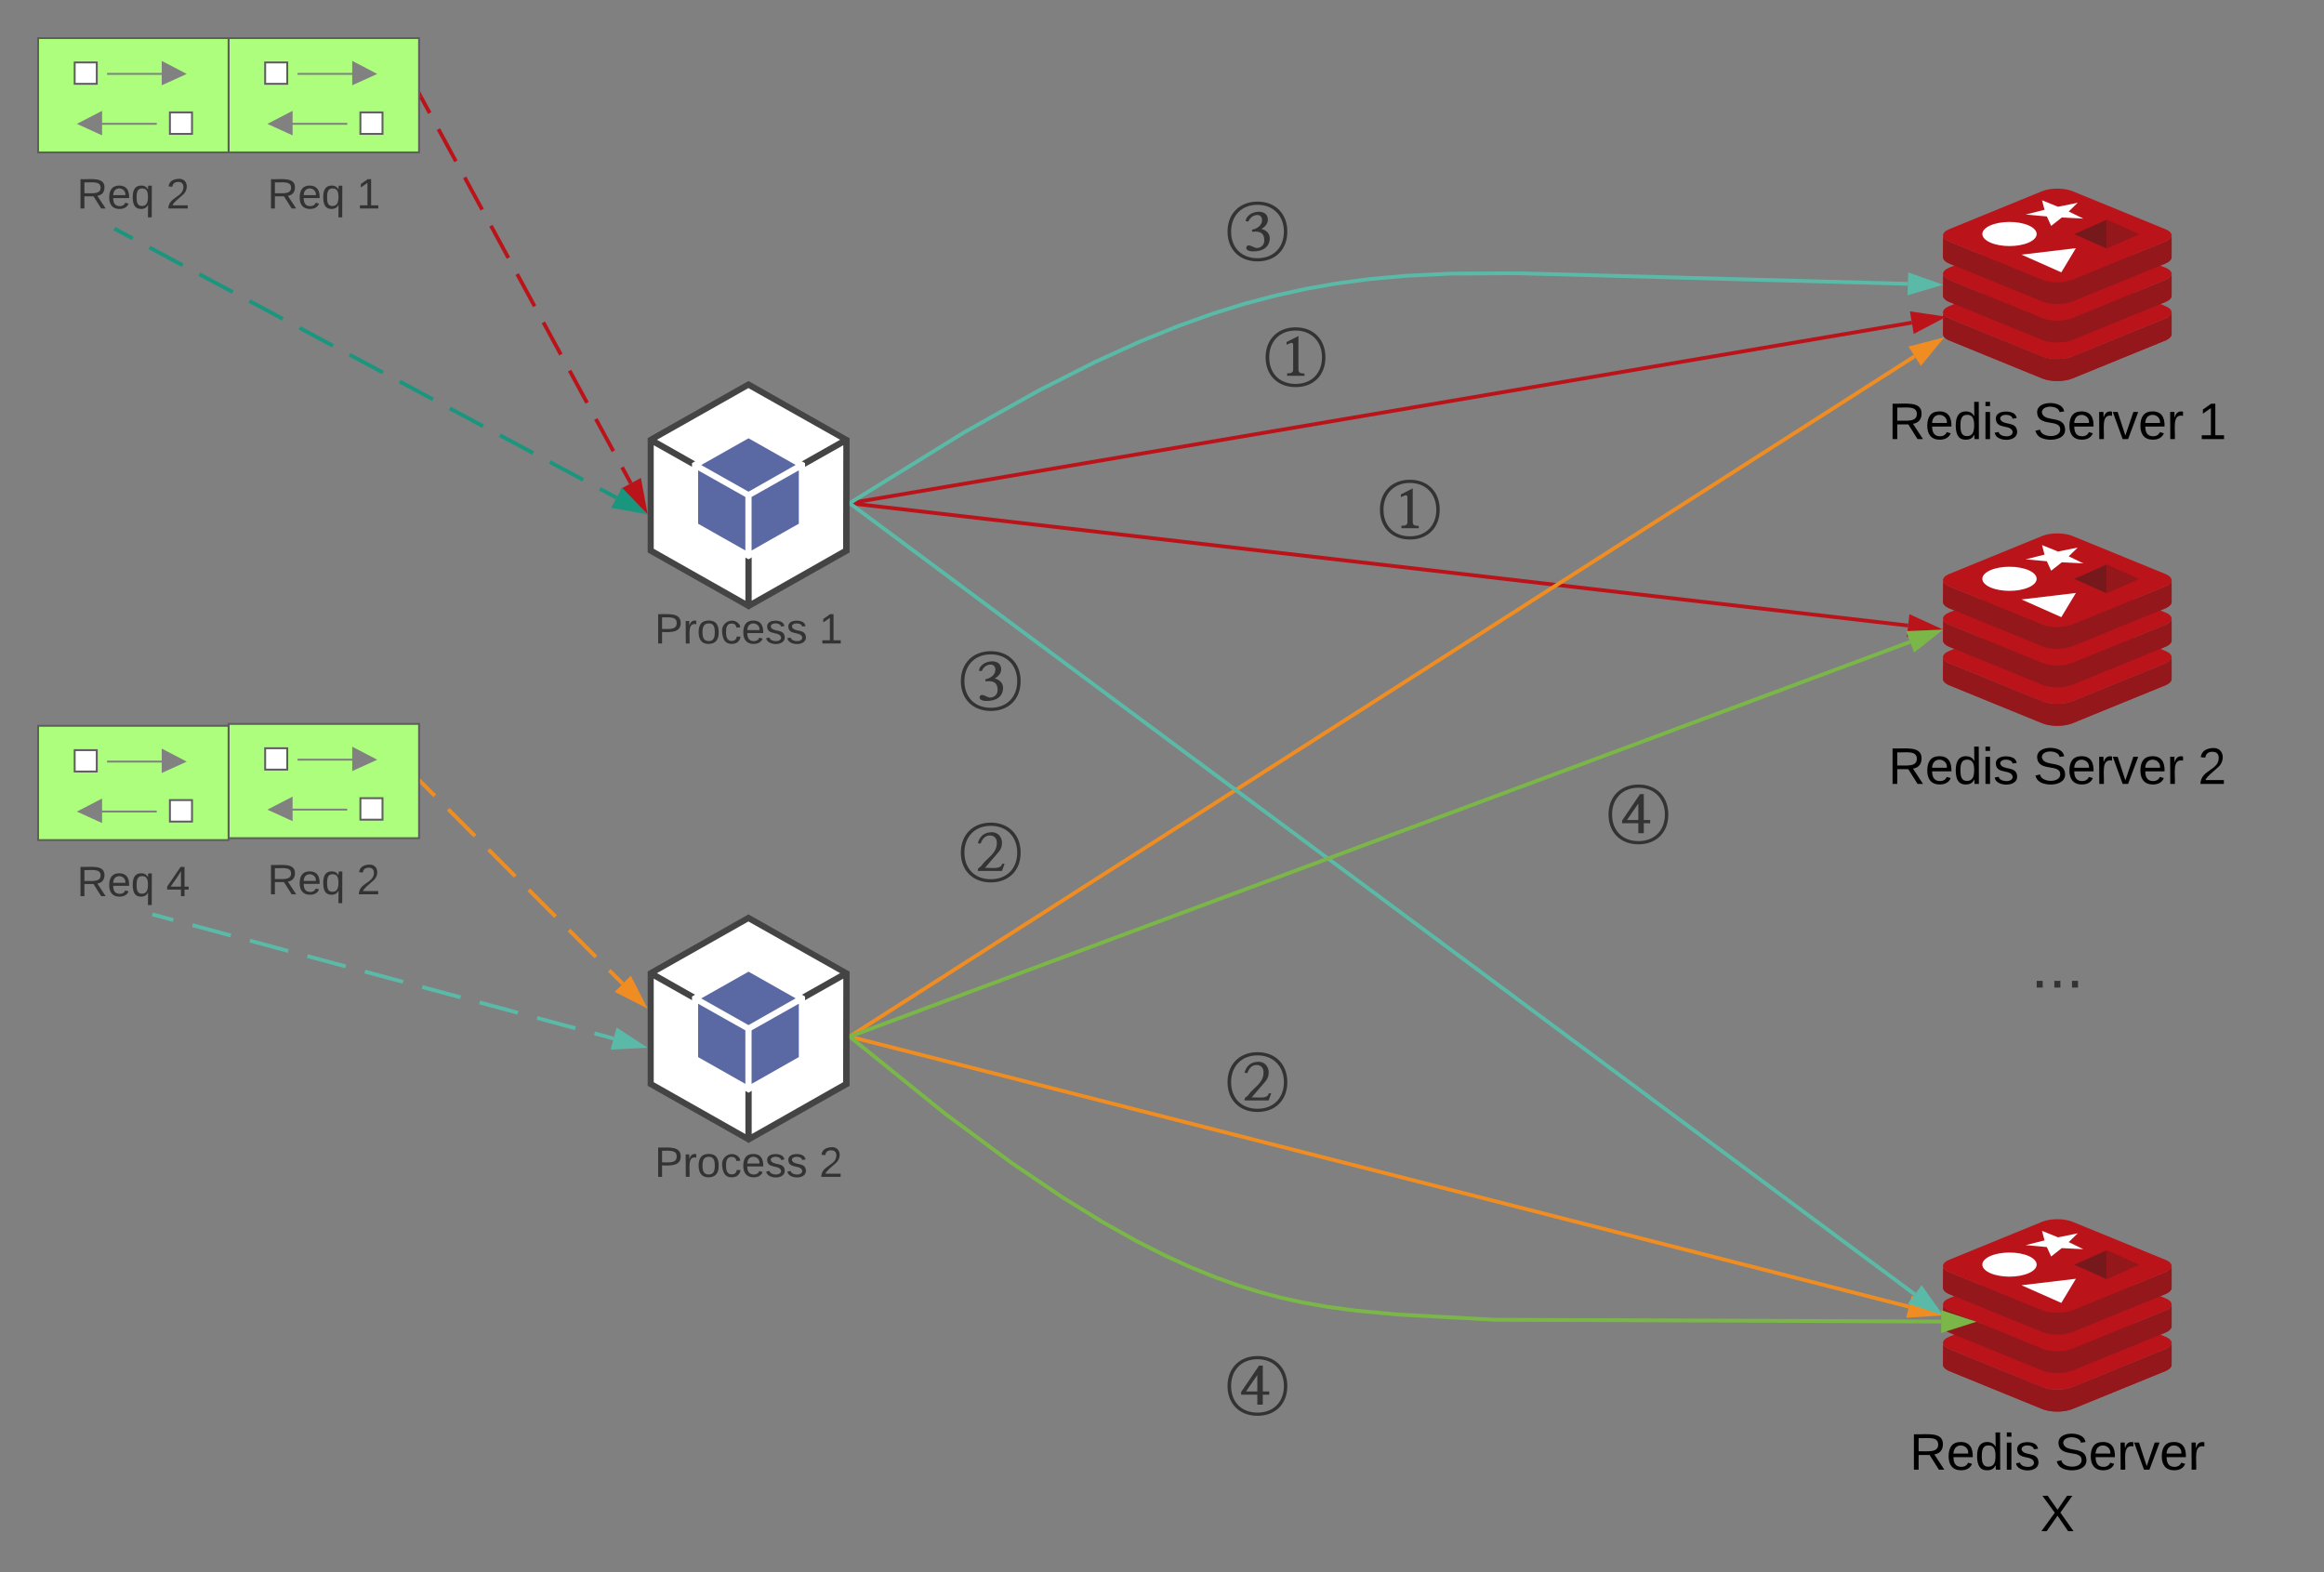 <svg xmlns="http://www.w3.org/2000/svg" xmlns:xlink="http://www.w3.org/1999/xlink" xmlns:lucid="lucid" width="1220" height="825.27"><rect width="100%" height="100%" fill="#808080" stroke="none"/><g transform="translate(-40 -180)" lucid:page-tab-id="0_0"><path d="M432.9 498.16L484.33 469v-58.14l-51.45 29.07v58.23z" fill="#fff"/><path d="M381.55 468.98l51.38 29.12v-58.15l-51.38-29.04V469zM484 410.9L432.92 382l-51.05 28.9 51.05 28.87L484 410.9z" fill="#fff"/><path d="M432.93 438.06L481 410.9l-.04-.04-48.03 27.2zM384.9 410.86l-.06.03 48.1 27.16-48.05-27.2z" fill="#fff"/><path d="M484.2 409.04L432.9 380l-51.3 29.04-1.6.96v60l51.4 29.04 1.6.96 1.6-.96L486 470v-60zm-1.6 59.04l-48 27.24v-54.48l48.1-27.12zm-51.3 27.24l-48.12-27.24v-54.36l48.12 27.12zm-46.42-84.48l48-27.12 48.14 27.12-48.13 27.24-48.02-27.24z" fill="#444"/><path d="M433.14 471.33l27.63-15.65v-31.2l-27.63 15.6v31.25zM405.08 455.68l27.63 15.65v-31.25l-27.62-15.6v31.2zM460.48 424.06l-27.55-15.56-27.55 15.56 27.55 15.63 27.55-15.64z" fill="#5a69a4"/><path d="M432.93 438.1l24.77-14-.03-.04-24.74 14.02zM408.17 424.06l-.03.03 24.78 14v-.02l-24.75-14.02z" fill="#96bf3d"/><path d="M460.95 422.17l-28-15.8-28.08 15.8-1.6.94v33.7l28 15.86 1.67.94 1.6-.94 28.08-15.87v-33.7zm-1.6 32.74l-24.8 14.06v-28.1l24.8-13.98zm-28.07 14.06l-24.8-14.05V426.9l24.8 13.98zm-23.1-44.9l24.76-14 24.75 14-24.76 14.05-24.8-13.98z" fill="#fff"/><use xlink:href="#a" transform="matrix(1,0,0,1,380,500) translate(3.648 17.778)"/><use xlink:href="#b" transform="matrix(1,0,0,1,380,500) translate(90.006 17.778)"/><path d="M432.9 778.16L484.33 749v-58.14l-51.45 29.07v58.23z" fill="#fff"/><path d="M381.55 748.98l51.38 29.12v-58.15l-51.38-29.04V749zM484 690.9L432.92 662l-51.05 28.9 51.05 28.87L484 690.9z" fill="#fff"/><path d="M432.93 718.06L481 690.9l-.04-.04-48.03 27.2zM384.9 690.86l-.06.03 48.1 27.16-48.05-27.2z" fill="#fff"/><path d="M484.2 689.04L432.9 660l-51.3 29.04-1.6.96v60l51.4 29.04 1.6.96 1.6-.96L486 750v-60zm-1.6 59.04l-48 27.24v-54.48l48.1-27.12zm-51.3 27.24l-48.12-27.24v-54.36l48.12 27.12zm-46.42-84.48l48-27.12 48.14 27.12-48.13 27.24-48.02-27.24z" fill="#444"/><path d="M433.14 751.33l27.63-15.65v-31.2l-27.63 15.6v31.25zM405.08 735.68l27.63 15.65v-31.25l-27.62-15.6v31.2zM460.48 704.06l-27.55-15.56-27.55 15.56 27.55 15.63 27.55-15.64z" fill="#5a69a4"/><path d="M432.93 718.1l24.77-14-.03-.04-24.74 14.02zM408.17 704.06l-.03.03 24.78 14v-.02l-24.75-14.02z" fill="#96bf3d"/><path d="M460.95 702.17l-28-15.8-28.08 15.8-1.6.94v33.7l28 15.86 1.67.94 1.6-.94 28.08-15.87v-33.7zm-1.6 32.74l-24.8 14.06v-28.1l24.8-13.98zm-28.07 14.06l-24.8-14.05V706.9l24.8 13.98zm-23.1-44.9l24.76-14 24.75 14-24.76 14.05-24.8-13.98z" fill="#fff"/><use xlink:href="#a" transform="matrix(1,0,0,1,380,780) translate(3.648 17.778)"/><use xlink:href="#c" transform="matrix(1,0,0,1,380,780) translate(90.006 17.778)"/><path d="M1060 355.15c-.12 1.28.96 2.57 3.24 3.56l48.84 19.94c4.32 1.8 11.52 1.8 15.84 0l48.84-19.93c2.28-.98 3.36-2.27 3.24-3.55v-11.43c.12 1.24-.96 2.53-3.24 3.48l-48.84 19.94c-4.32 1.8-11.52 1.8-15.84 0l-48.84-19.94c-2.52-1.06-3.6-2.5-3.12-3.85l-.12 11.8z" stroke="#000" stroke-opacity="0" fill="#ba141a"/><path d="M1176.76 340.7c4.32 1.77 4.32 4.72 0 6.48l-48.84 20c-4.32 1.76-11.52 1.76-15.84 0l-48.84-20c-4.32-1.76-4.32-4.7 0-6.48l48.84-19.98c4.32-1.77 11.52-1.77 15.84 0l48.84 19.98z" stroke="#000" stroke-opacity="0" fill="#ba141a"/><path d="M1060 334.96c-.12 1.28.96 2.56 3.24 3.55l48.84 19.95c4.32 1.8 11.52 1.8 15.84 0l48.84-19.94c2.28-.98 3.36-2.26 3.24-3.54v-11.44c.12 1.25-.96 2.53-3.24 3.48l-48.84 19.94c-4.32 1.8-11.52 1.8-15.84 0L1063.24 327c-2.52-1.06-3.6-2.5-3.12-3.84l-.12 11.8z" stroke="#000" stroke-opacity="0" fill="#ba141a"/><path d="M1176.76 320.5c4.32 1.77 4.32 4.72 0 6.5l-48.84 19.97c-4.32 1.77-11.52 1.77-15.84 0L1063.24 327c-4.32-1.78-4.32-4.73 0-6.5l48.84-19.98c4.32-1.77 11.52-1.77 15.84 0l48.84 20z" stroke="#000" stroke-opacity="0" fill="#ba141a"/><path d="M1060 314.76c-.12 1.28.96 2.57 3.24 3.56l48.84 19.93c4.32 1.8 11.52 1.8 15.84 0l48.84-19.93c2.28-1 3.36-2.28 3.24-3.56v-11.43c.12 1.24-.96 2.53-3.24 3.48l-48.84 19.94c-4.32 1.8-11.52 1.8-15.84 0l-48.84-19.93c-2.52-1.05-3.6-2.48-3.12-3.84l-.12 11.8z" stroke="#000" stroke-opacity="0" fill="#ba141a"/><path d="M1060 355.15c-.12 1.28.96 2.57 3.24 3.56l48.84 19.94c4.32 1.8 11.52 1.8 15.84 0l48.84-19.93c2.28-.98 3.36-2.27 3.24-3.55v-11.43c.12 1.24-.96 2.53-3.24 3.48l-48.84 19.94c-4.32 1.8-11.52 1.8-15.84 0l-48.84-19.94c-2.52-1.06-3.6-2.5-3.12-3.85l-.12 11.8z" stroke="#000" stroke-opacity="0" fill="#93171b"/><path d="M1060 334.96c-.12 1.28.96 2.56 3.24 3.55l48.84 19.95c4.32 1.8 11.52 1.8 15.84 0l48.84-19.94c2.28-.98 3.36-2.26 3.24-3.54v-11.44c.12 1.25-.96 2.53-3.24 3.48l-48.84 19.94c-4.32 1.8-11.52 1.8-15.84 0L1063.24 327c-2.52-1.06-3.6-2.5-3.12-3.84l-.12 11.8z" stroke="#000" stroke-opacity="0" fill="#93171b"/><path d="M1060 314.76c-.12 1.28.96 2.57 3.24 3.56l48.84 19.93c4.32 1.8 11.52 1.8 15.84 0l48.84-19.93c2.28-1 3.36-2.28 3.24-3.56v-11.43c.12 1.24-.96 2.53-3.24 3.48l-48.84 19.94c-4.32 1.8-11.52 1.8-15.84 0l-48.84-19.93c-2.52-1.05-3.6-2.48-3.12-3.84l-.12 11.8z" stroke="#000" stroke-opacity="0" fill="#93171b"/><path d="M1176.76 300.3c4.32 1.78 4.32 4.73 0 6.5l-48.84 19.98c-4.32 1.77-11.52 1.77-15.84 0l-48.84-20c-4.32-1.75-4.32-4.7 0-6.47l48.84-19.97c4.32-1.77 11.52-1.77 15.84 0l48.84 19.98z" stroke="#000" stroke-opacity="0" fill="#ba141a"/><path d="M1105 307.32c-5.6 2.47-14.6 2.47-20.2 0-5.54-2.48-5.54-6.48 0-8.97 5.6-2.46 14.6-2.46 20.2 0 5.54 2.5 5.54 6.5 0 8.97zM1101.2 313.68l28.55-3.4-7.65 12.68-20.9-9.28z" stroke="#000" stroke-opacity="0" fill="#fff"/><path d="M1145.94 310.5l-17.07-7.6 17.07-7.58v15.17z" stroke="#000" stroke-opacity="0" fill="#76191c"/><path d="M1114.53 293.63l-11.16-1 9.92-2.5-1.32-5 8.4 3.4 10.34-2.1-4.73 4.6 7.7 3.73-11.32-.58-5.6 4.4-2.25-4.95z" stroke="#000" stroke-opacity="0" fill="#fff"/><path d="M1163.02 302.9l-17.08-7.58v15.17l17.08-7.6z" fill="#93171b"/><use xlink:href="#d" transform="matrix(1,0,0,1,1030,389) translate(1.267 21.511)"/><use xlink:href="#e" transform="matrix(1,0,0,1,1030,389) translate(77.302 21.511)"/><use xlink:href="#f" transform="matrix(1,0,0,1,1030,389) translate(163.795 21.511)"/><path d="M1060 536.15c-.12 1.28.96 2.57 3.24 3.56l48.84 19.94c4.32 1.8 11.52 1.8 15.84 0l48.84-19.93c2.28-.98 3.36-2.27 3.24-3.55v-11.43c.12 1.24-.96 2.53-3.24 3.48l-48.84 19.94c-4.32 1.8-11.52 1.8-15.84 0l-48.84-19.94c-2.52-1.06-3.6-2.5-3.12-3.85l-.12 11.8z" stroke="#000" stroke-opacity="0" fill="#ba141a"/><path d="M1176.76 521.7c4.32 1.77 4.32 4.72 0 6.48l-48.84 20c-4.32 1.76-11.52 1.76-15.84 0l-48.84-20c-4.32-1.76-4.32-4.7 0-6.48l48.84-19.98c4.32-1.77 11.52-1.77 15.84 0l48.84 19.98z" stroke="#000" stroke-opacity="0" fill="#ba141a"/><path d="M1060 515.96c-.12 1.28.96 2.56 3.24 3.55l48.84 19.95c4.32 1.8 11.52 1.8 15.84 0l48.84-19.94c2.28-.98 3.36-2.26 3.24-3.54v-11.44c.12 1.25-.96 2.53-3.24 3.48l-48.84 19.94c-4.32 1.8-11.52 1.8-15.84 0L1063.24 508c-2.52-1.06-3.6-2.5-3.12-3.84l-.12 11.8z" stroke="#000" stroke-opacity="0" fill="#ba141a"/><path d="M1176.76 501.5c4.32 1.77 4.32 4.72 0 6.5l-48.84 19.97c-4.32 1.77-11.52 1.77-15.84 0L1063.24 508c-4.32-1.78-4.32-4.73 0-6.5l48.84-19.98c4.32-1.77 11.52-1.77 15.84 0l48.84 20z" stroke="#000" stroke-opacity="0" fill="#ba141a"/><path d="M1060 495.76c-.12 1.28.96 2.57 3.24 3.56l48.84 19.93c4.32 1.8 11.52 1.8 15.84 0l48.84-19.93c2.28-1 3.36-2.28 3.24-3.56v-11.43c.12 1.24-.96 2.53-3.24 3.48l-48.84 19.94c-4.32 1.8-11.52 1.8-15.84 0l-48.84-19.93c-2.52-1.05-3.6-2.48-3.12-3.84l-.12 11.8z" stroke="#000" stroke-opacity="0" fill="#ba141a"/><path d="M1060 536.15c-.12 1.28.96 2.57 3.24 3.56l48.84 19.94c4.32 1.8 11.52 1.8 15.84 0l48.84-19.93c2.28-.98 3.36-2.27 3.24-3.55v-11.43c.12 1.24-.96 2.53-3.24 3.48l-48.84 19.94c-4.32 1.8-11.52 1.8-15.84 0l-48.84-19.94c-2.52-1.06-3.6-2.5-3.12-3.85l-.12 11.8z" stroke="#000" stroke-opacity="0" fill="#93171b"/><path d="M1060 515.96c-.12 1.28.96 2.56 3.24 3.55l48.84 19.95c4.32 1.8 11.52 1.8 15.84 0l48.84-19.94c2.28-.98 3.36-2.26 3.24-3.54v-11.44c.12 1.25-.96 2.53-3.24 3.48l-48.84 19.94c-4.32 1.8-11.52 1.8-15.84 0L1063.24 508c-2.52-1.06-3.6-2.5-3.12-3.84l-.12 11.8z" stroke="#000" stroke-opacity="0" fill="#93171b"/><path d="M1060 495.76c-.12 1.28.96 2.57 3.24 3.56l48.84 19.93c4.32 1.8 11.52 1.8 15.84 0l48.84-19.93c2.28-1 3.36-2.28 3.24-3.56v-11.43c.12 1.24-.96 2.53-3.24 3.48l-48.84 19.94c-4.32 1.8-11.52 1.8-15.84 0l-48.84-19.93c-2.52-1.05-3.6-2.48-3.12-3.84l-.12 11.8z" stroke="#000" stroke-opacity="0" fill="#93171b"/><path d="M1176.76 481.3c4.32 1.78 4.32 4.73 0 6.5l-48.84 19.98c-4.32 1.77-11.52 1.77-15.84 0l-48.84-20c-4.32-1.75-4.32-4.7 0-6.47l48.84-19.97c4.32-1.77 11.52-1.77 15.84 0l48.84 19.98z" stroke="#000" stroke-opacity="0" fill="#ba141a"/><path d="M1105 488.32c-5.6 2.47-14.6 2.47-20.2 0-5.54-2.48-5.54-6.48 0-8.97 5.6-2.46 14.6-2.46 20.2 0 5.54 2.5 5.54 6.5 0 8.97zM1101.2 494.68l28.55-3.4-7.65 12.68-20.9-9.28z" stroke="#000" stroke-opacity="0" fill="#fff"/><path d="M1145.94 491.5l-17.07-7.6 17.07-7.58v15.17z" stroke="#000" stroke-opacity="0" fill="#76191c"/><path d="M1114.53 474.63l-11.16-1 9.92-2.5-1.32-5 8.4 3.4 10.34-2.1-4.73 4.6 7.7 3.73-11.32-.58-5.6 4.4-2.25-4.95z" stroke="#000" stroke-opacity="0" fill="#fff"/><path d="M1163.02 483.9l-17.08-7.58v15.17l17.08-7.6z" fill="#93171b"/><use xlink:href="#d" transform="matrix(1,0,0,1,1030,570) translate(1.267 21.511)"/><use xlink:href="#e" transform="matrix(1,0,0,1,1030,570) translate(77.302 21.511)"/><use xlink:href="#g" transform="matrix(1,0,0,1,1030,570) translate(163.795 21.511)"/><path d="M1060 896.15c-.12 1.28.96 2.57 3.24 3.56l48.84 19.94c4.32 1.8 11.52 1.8 15.84 0l48.84-19.93c2.28-.98 3.36-2.27 3.24-3.55v-11.43c.12 1.24-.96 2.53-3.24 3.48l-48.84 19.94c-4.32 1.8-11.52 1.8-15.84 0l-48.84-19.94c-2.52-1.06-3.6-2.5-3.12-3.85l-.12 11.8z" stroke="#000" stroke-opacity="0" fill="#ba141a"/><path d="M1176.76 881.7c4.32 1.77 4.32 4.72 0 6.48l-48.84 20c-4.32 1.76-11.52 1.76-15.84 0l-48.84-20c-4.32-1.76-4.32-4.7 0-6.48l48.84-19.98c4.32-1.77 11.52-1.77 15.84 0l48.84 19.98z" stroke="#000" stroke-opacity="0" fill="#ba141a"/><path d="M1060 875.96c-.12 1.28.96 2.56 3.24 3.55l48.84 19.95c4.32 1.8 11.52 1.8 15.84 0l48.84-19.94c2.28-.98 3.36-2.26 3.24-3.54v-11.44c.12 1.25-.96 2.53-3.24 3.48l-48.84 19.94c-4.32 1.8-11.52 1.8-15.84 0L1063.24 868c-2.52-1.06-3.6-2.5-3.12-3.84l-.12 11.8z" stroke="#000" stroke-opacity="0" fill="#ba141a"/><path d="M1176.76 861.5c4.32 1.77 4.32 4.72 0 6.5l-48.84 19.97c-4.32 1.77-11.52 1.77-15.84 0L1063.24 868c-4.32-1.78-4.32-4.73 0-6.5l48.84-19.98c4.32-1.77 11.52-1.77 15.84 0l48.84 20z" stroke="#000" stroke-opacity="0" fill="#ba141a"/><path d="M1060 855.76c-.12 1.28.96 2.57 3.24 3.56l48.84 19.93c4.32 1.8 11.52 1.8 15.84 0l48.84-19.93c2.28-1 3.36-2.28 3.24-3.56v-11.43c.12 1.24-.96 2.53-3.24 3.48l-48.84 19.94c-4.32 1.8-11.52 1.8-15.84 0l-48.84-19.93c-2.52-1.05-3.6-2.48-3.12-3.84l-.12 11.8z" stroke="#000" stroke-opacity="0" fill="#ba141a"/><path d="M1060 896.15c-.12 1.28.96 2.57 3.24 3.56l48.84 19.94c4.32 1.8 11.52 1.8 15.84 0l48.84-19.93c2.28-.98 3.36-2.27 3.24-3.55v-11.43c.12 1.24-.96 2.53-3.24 3.48l-48.84 19.94c-4.32 1.8-11.52 1.8-15.84 0l-48.84-19.94c-2.52-1.06-3.6-2.5-3.12-3.85l-.12 11.8z" stroke="#000" stroke-opacity="0" fill="#93171b"/><path d="M1060 875.96c-.12 1.28.96 2.56 3.24 3.55l48.84 19.95c4.32 1.8 11.52 1.8 15.84 0l48.84-19.94c2.28-.98 3.36-2.26 3.24-3.54v-11.44c.12 1.25-.96 2.53-3.24 3.48l-48.84 19.94c-4.32 1.8-11.52 1.8-15.84 0L1063.24 868c-2.52-1.06-3.6-2.5-3.12-3.84l-.12 11.8z" stroke="#000" stroke-opacity="0" fill="#93171b"/><path d="M1060 855.76c-.12 1.28.96 2.57 3.24 3.56l48.84 19.93c4.32 1.8 11.52 1.8 15.84 0l48.84-19.93c2.28-1 3.36-2.28 3.24-3.56v-11.43c.12 1.24-.96 2.53-3.24 3.48l-48.84 19.94c-4.32 1.8-11.52 1.8-15.84 0l-48.84-19.93c-2.52-1.05-3.6-2.48-3.12-3.84l-.12 11.8z" stroke="#000" stroke-opacity="0" fill="#93171b"/><path d="M1176.76 841.3c4.32 1.78 4.32 4.73 0 6.5l-48.84 19.98c-4.32 1.77-11.52 1.77-15.84 0l-48.84-20c-4.32-1.75-4.32-4.7 0-6.47l48.84-19.97c4.32-1.77 11.52-1.77 15.84 0l48.84 19.98z" stroke="#000" stroke-opacity="0" fill="#ba141a"/><path d="M1105 848.32c-5.6 2.47-14.6 2.47-20.2 0-5.54-2.48-5.54-6.48 0-8.97 5.6-2.46 14.6-2.46 20.2 0 5.54 2.5 5.54 6.5 0 8.97zM1101.2 854.68l28.55-3.4-7.65 12.68-20.9-9.28z" stroke="#000" stroke-opacity="0" fill="#fff"/><path d="M1145.94 851.5l-17.07-7.6 17.07-7.58v15.17z" stroke="#000" stroke-opacity="0" fill="#76191c"/><path d="M1114.53 834.63l-11.16-1 9.92-2.5-1.32-5 8.4 3.4 10.34-2.1-4.73 4.6 7.7 3.73-11.32-.58-5.6 4.4-2.25-4.95z" stroke="#000" stroke-opacity="0" fill="#fff"/><path d="M1163.02 843.9l-17.08-7.58v15.17l17.08-7.6z" fill="#93171b"/><use xlink:href="#d" transform="matrix(1,0,0,1,1030,930) translate(12.47 21.511)"/><use xlink:href="#h" transform="matrix(1,0,0,1,1030,930) translate(88.506 21.511)"/><use xlink:href="#i" transform="matrix(1,0,0,1,1030,930) translate(81.037 53.778)"/><path d="M487 443.97l556.62-94.6" stroke="#ba141a" stroke-width="2" fill="none"/><path d="M487.18 444.95l-1.18.2v-2.02l.84-.15z" fill="#ba141a"/><path d="M1058.67 346.8l-13.3 6.97-1.54-9.14z" stroke="#ba141a" stroke-width="2" fill="#ba141a"/><path d="M487 444.26l554.68 64.12" stroke="#ba141a" stroke-width="2" fill="none"/><path d="M487.13 443.27l-.23 1.98-.9-.1v-2.02z" fill="#ba141a"/><path d="M1056.84 510.13l-14.7 2.96 1.06-9.2z" stroke="#ba141a" stroke-width="2" fill="#ba141a"/><path d="M486.84 723.6l558.3-356.6" stroke="#ef8d22" stroke-width="2" fill="none"/><path d="M487.4 724.43l-1.4.9v-2.38l.33-.2z" fill="#ef8d22"/><path d="M1058 358.78l-9.53 11.6-5-7.83z" stroke="#ef8d22" stroke-width="2" fill="#ef8d22"/><path d="M486.97 724.4l555.16 141.53" stroke="#ef8d22" stroke-width="2" fill="none"/><path d="M487.24 723.43l-.5 1.93-.74-.2v-2.05z" fill="#ef8d22"/><path d="M1056.92 869.7l-14.97.97 2.3-9z" stroke="#ef8d22" stroke-width="2" fill="#ef8d22"/><path d="M160 200h100v60H160z" stroke="#5e5e5e" fill="#aefe7d"/><path d="M196.2 218.78h30.7" stroke="#818181" fill="#aefe7d"/><path d="M225.4 212.78l11.5 6-11.5 5.22z" stroke="#818181" fill="#818181"/><path d="M179.2 212.78h11.6V224h-11.6zM229.2 239h11.6v11.28h-11.6z" stroke="#5e5e5e" fill="#fff"/><path d="M222.3 245h-30.8" stroke="#818181" fill="#aefe7d"/><path d="M193.1 239l-11.6 6 11.6 5.28z" stroke="#818181" fill="#818181"/><use xlink:href="#j" transform="matrix(1,0,0,1,160,265) translate(20.401 24.444)"/><use xlink:href="#b" transform="matrix(1,0,0,1,160,265) translate(67.253 24.444)"/><path d="M260.98 230.88l4.6 8.45m4.58 8.45l9.18 16.9m4.6 8.46l9.18 16.9m4.6 8.46l9.17 16.9m4.58 8.46l9.18 16.9m4.6 8.46l9.18 16.9m4.6 8.45l9.17 16.9m4.6 8.46l9.2 16.9m4.58 8.46l4.6 8.44" stroke="#ba141a" stroke-width="2" fill="none"/><path d="M261.87 230.42l-1.37.75v-3.27z" fill="#ba141a"/><path d="M378.46 447.16l-10.9-10.33 8.16-4.42z" stroke="#ba141a" stroke-width="2" fill="#ba141a"/><path d="M160 560h100v60H160z" stroke="#5e5e5e" fill="#aefe7d"/><path d="M196.2 578.78h30.7" stroke="#818181" fill="#aefe7d"/><path d="M225.4 572.78l11.5 6-11.5 5.22z" stroke="#818181" fill="#818181"/><path d="M179.2 572.78h11.6V584h-11.6zM229.2 599h11.6v11.28h-11.6z" stroke="#5e5e5e" fill="#fff"/><path d="M222.3 605h-30.8" stroke="#818181" fill="#aefe7d"/><path d="M193.1 599l-11.6 6 11.6 5.28z" stroke="#818181" fill="#818181"/><use xlink:href="#j" transform="matrix(1,0,0,1,160,625) translate(20.401 24.444)"/><use xlink:href="#c" transform="matrix(1,0,0,1,160,625) translate(67.253 24.444)"/><path d="M60 200h100v60H60z" stroke="#5e5e5e" fill="#aefe7d"/><path d="M96.2 218.78h30.7" stroke="#818181" fill="#aefe7d"/><path d="M125.4 212.78l11.5 6-11.5 5.22z" stroke="#818181" fill="#818181"/><path d="M79.2 212.78h11.6V224H79.2zM129.2 239h11.6v11.28h-11.6z" stroke="#5e5e5e" fill="#fff"/><path d="M122.3 245H91.5" stroke="#818181" fill="#aefe7d"/><path d="M93.1 239l-11.6 6 11.6 5.28z" stroke="#818181" fill="#818181"/><use xlink:href="#j" transform="matrix(1,0,0,1,60,265) translate(20.401 24.444)"/><use xlink:href="#c" transform="matrix(1,0,0,1,60,265) translate(67.253 24.444)"/><path d="M60 561h100v60H60z" stroke="#5e5e5e" fill="#aefe7d"/><path d="M96.2 579.78h30.7" stroke="#818181" fill="#aefe7d"/><path d="M125.4 573.78l11.5 6-11.5 5.22z" stroke="#818181" fill="#818181"/><path d="M79.2 573.78h11.6V585H79.2zM129.2 600h11.6v11.28h-11.6z" stroke="#5e5e5e" fill="#fff"/><path d="M122.3 606H91.5" stroke="#818181" fill="#aefe7d"/><path d="M93.1 600l-11.6 6 11.6 5.28z" stroke="#818181" fill="#818181"/><use xlink:href="#j" transform="matrix(1,0,0,1,60,626) translate(20.401 24.444)"/><use xlink:href="#k" transform="matrix(1,0,0,1,60,626) translate(67.253 24.444)"/><path d="M100.88 300.47l8.76 4.7m8.76 4.7l17.52 9.37m8.76 4.7l17.52 9.38m8.76 4.7l17.52 9.38m8.76 4.7l17.53 9.38m8.76 4.7l17.52 9.38m8.76 4.7l17.53 9.38m8.76 4.7l17.5 9.38m8.77 4.7l17.52 9.38m8.75 4.7l17.52 9.38m8.76 4.7l8.76 4.68M100.9 300.48l-.9-.48" stroke="#19967d" stroke-width="2" fill="none"/><path d="M377.15 448.47l-14.77-2.65 4.38-8.17z" stroke="#19967d" stroke-width="2" fill="#19967d"/><path d="M261.2 590.7l7.05 7.05m7.05 7.05l14.1 14.1m7.04 7.04l14.1 14.1m7.05 7.05l14.08 14.08m7.05 7.05l14.1 14.1m7.04 7.04l7.05 7.05" stroke="#ef8d22" stroke-width="2" fill="none"/><path d="M261.93 590.02l-1.4 1.4h-.03v-2.83z" fill="#ef8d22"/><path d="M377.7 707.2l-13.35-6.8 6.55-6.55z" stroke="#ef8d22" stroke-width="2" fill="#ef8d22"/><path d="M120.97 660.26l10.04 2.7m10.06 2.7l20.1 5.42m10.05 2.7l20.1 5.42m10.06 2.7l20.1 5.4m10.04 2.72l20.1 5.4m10.05 2.72l20.1 5.4m10.04 2.7l20.1 5.42m10.04 2.7l20.1 5.42m10.05 2.7l10.03 2.7M121 660.27l-1-.27" stroke="#5abaa7" stroke-width="2" fill="none"/><path d="M376.88 729.16l-15 .77 2.42-8.96z" stroke="#5abaa7" stroke-width="2" fill="#5abaa7"/><path d="M486.8 444.74l558.4 414.73" stroke="#5abaa7" stroke-width="2" fill="none"/><path d="M487.42 443.95l-1.2 1.6-.22-.16v-2.5z" fill="#5abaa7"/><path d="M1057.46 868.57l-14.22-4.78 5.53-7.46z" stroke="#5abaa7" stroke-width="2" fill="#5abaa7"/><path d="M486.86 443.6l59.32-36.66 39.34-22.06L614.88 370l23.72-10.78 20.27-8.2 18.08-6.46 16.7-5.2 16-4.2 15.77-3.5 16.12-2.83 17.17-2.3 19.33-1.74 23.72-1.16 35.3-.18 204.5 5.54" stroke="#5abaa7" stroke-width="2" fill="none"/><path d="M487.4 444.45l-1.4.87v-2.36l.35-.2z" fill="#5abaa7"/><path d="M1056.82 329.4l-14.4 4.26.27-9.27z" stroke="#5abaa7" stroke-width="2" fill="#5abaa7"/><path d="M486.94 723.8l555.78-206.85" stroke="#7ab648" stroke-width="2" fill="none"/><path d="M487.3 724.72l-1.3.5v-2.15l.6-.22z" fill="#7ab648"/><path d="M1057.02 511.63l-11.75 9.32-3.23-8.7z" stroke="#7ab648" stroke-width="2" fill="#7ab648"/><path d="M1000 666.5c0-3.3 2.7-6 6-6h228c3.3 0 6 2.7 6 6v48c0 3.3-2.7 6-6 6h-228c-3.3 0-6-2.7-6-6z" stroke="#000" stroke-opacity="0" stroke-width="3" fill="#fff" fill-opacity="0"/><use xlink:href="#l" transform="matrix(1,0,0,1,1005,665.5) translate(101.111 32.917)"/><path d="M486.78 724.77L536 764.52l35.1 25.97 26.56 17.96 21.24 13.1 17.72 9.94 15.3 7.75 13.63 6.2 12.47 5.05 11.7 4.18 11.3 3.5 11.27 3 11.66 2.56 12.8 2.26 15.6 2.07 21.6 2 50.47 2.72 234.6.96" stroke="#7ab648" stroke-width="2" fill="none"/><path d="M487.43 724l-1.26 1.57-.17-.14v-2.57z" fill="#7ab648"/><path d="M1074.3 873.83l-14.3 4.57.05-9.27z" stroke="#7ab648" stroke-width="2" fill="#7ab648"/><path d="M600 346c0-3.3 2.7-6 6-6h228c3.3 0 6 2.7 6 6v54c0 3.3-2.7 6-6 6H606c-3.3 0-6-2.7-6-6z" stroke="#000" stroke-opacity="0" stroke-width="3" fill="#fff" fill-opacity="0"/><use xlink:href="#m" transform="matrix(1,0,0,1,605,345) translate(98.111 35.444)"/><path d="M660 426c0-3.3 2.7-6 6-6h228c3.3 0 6 2.7 6 6v54c0 3.3-2.7 6-6 6H666c-3.3 0-6-2.7-6-6z" stroke="#000" stroke-opacity="0" stroke-width="3" fill="#fff" fill-opacity="0"/><use xlink:href="#m" transform="matrix(1,0,0,1,665,425) translate(98.111 35.444)"/><path d="M580 726.5c0-3.3 2.7-6 6-6h228c3.3 0 6 2.7 6 6v54c0 3.3-2.7 6-6 6H586c-3.3 0-6-2.7-6-6z" stroke="#000" stroke-opacity="0" stroke-width="3" fill="#fff" fill-opacity="0"/><g><use xlink:href="#n" transform="matrix(1,0,0,1,585,725.5) translate(98.111 35.444)"/></g><path d="M440 606c0-3.3 2.7-6 6-6h228c3.3 0 6 2.7 6 6v54c0 3.3-2.7 6-6 6H446c-3.3 0-6-2.7-6-6z" stroke="#000" stroke-opacity="0" stroke-width="3" fill="#fff" fill-opacity="0"/><g><use xlink:href="#n" transform="matrix(1,0,0,1,445,605) translate(98.111 35.444)"/></g><path d="M580 280c0-3.3 2.7-6 6-6h228c3.3 0 6 2.7 6 6v54c0 3.3-2.7 6-6 6H586c-3.3 0-6-2.7-6-6z" stroke="#000" stroke-opacity="0" stroke-width="3" fill="#fff" fill-opacity="0"/><g><use xlink:href="#o" transform="matrix(1,0,0,1,585,279) translate(98.111 35.444)"/></g><path d="M440 516c0-3.3 2.7-6 6-6h228c3.3 0 6 2.7 6 6v54c0 3.3-2.7 6-6 6H446c-3.3 0-6-2.7-6-6z" stroke="#000" stroke-opacity="0" stroke-width="3" fill="#fff" fill-opacity="0"/><g><use xlink:href="#o" transform="matrix(1,0,0,1,445,515) translate(98.111 35.444)"/></g><path d="M780 586c0-3.3 2.7-6 6-6h228c3.3 0 6 2.7 6 6v54c0 3.3-2.7 6-6 6H786c-3.3 0-6-2.7-6-6z" stroke="#000" stroke-opacity="0" stroke-width="3" fill="#fff" fill-opacity="0"/><g><use xlink:href="#p" transform="matrix(1,0,0,1,785,585) translate(98.111 35.444)"/></g><path d="M580 886c0-3.3 2.7-6 6-6h228c3.3 0 6 2.7 6 6v54c0 3.3-2.7 6-6 6H586c-3.3 0-6-2.7-6-6z" stroke="#000" stroke-opacity="0" stroke-width="3" fill="#fff" fill-opacity="0"/><g><use xlink:href="#p" transform="matrix(1,0,0,1,585,885) translate(98.111 35.444)"/></g><defs><path fill="#333" d="M30-248c87 1 191-15 191 75 0 78-77 80-158 76V0H30v-248zm33 125c57 0 124 11 124-50 0-59-68-47-124-48v98" id="q"/><path fill="#333" d="M114-163C36-179 61-72 57 0H25l-1-190h30c1 12-1 29 2 39 6-27 23-49 58-41v29" id="r"/><path fill="#333" d="M100-194c62-1 85 37 85 99 1 63-27 99-86 99S16-35 15-95c0-66 28-99 85-99zM99-20c44 1 53-31 53-75 0-43-8-75-51-75s-53 32-53 75 10 74 51 75" id="s"/><path fill="#333" d="M96-169c-40 0-48 33-48 73s9 75 48 75c24 0 41-14 43-38l32 2c-6 37-31 61-74 61-59 0-76-41-82-99-10-93 101-131 147-64 4 7 5 14 7 22l-32 3c-4-21-16-35-41-35" id="t"/><path fill="#333" d="M100-194c63 0 86 42 84 106H49c0 40 14 67 53 68 26 1 43-12 49-29l28 8c-11 28-37 45-77 45C44 4 14-33 15-96c1-61 26-98 85-98zm52 81c6-60-76-77-97-28-3 7-6 17-6 28h103" id="u"/><path fill="#333" d="M135-143c-3-34-86-38-87 0 15 53 115 12 119 90S17 21 10-45l28-5c4 36 97 45 98 0-10-56-113-15-118-90-4-57 82-63 122-42 12 7 21 19 24 35" id="v"/><g id="a"><use transform="matrix(0.062,0,0,0.062,0,0)" xlink:href="#q"/><use transform="matrix(0.062,0,0,0.062,14.815,0)" xlink:href="#r"/><use transform="matrix(0.062,0,0,0.062,22.16,0)" xlink:href="#s"/><use transform="matrix(0.062,0,0,0.062,34.506,0)" xlink:href="#t"/><use transform="matrix(0.062,0,0,0.062,45.617,0)" xlink:href="#u"/><use transform="matrix(0.062,0,0,0.062,57.963,0)" xlink:href="#v"/><use transform="matrix(0.062,0,0,0.062,69.074,0)" xlink:href="#v"/></g><path fill="#333" d="M27 0v-27h64v-190l-56 39v-29l58-41h29v221h61V0H27" id="w"/><use transform="matrix(0.062,0,0,0.062,0,0)" xlink:href="#w" id="b"/><path fill="#333" d="M101-251c82-7 93 87 43 132L82-64C71-53 59-42 53-27h129V0H18c2-99 128-94 128-182 0-28-16-43-45-43s-46 15-49 41l-32-3c6-41 34-60 81-64" id="x"/><use transform="matrix(0.062,0,0,0.062,0,0)" xlink:href="#x" id="c"/><path d="M233-177c-1 41-23 64-60 70L243 0h-38l-65-103H63V0H30v-248c88 3 205-21 203 71zM63-129c60-2 137 13 137-47 0-61-80-42-137-45v92" id="y"/><path d="M100-194c63 0 86 42 84 106H49c0 40 14 67 53 68 26 1 43-12 49-29l28 8c-11 28-37 45-77 45C44 4 14-33 15-96c1-61 26-98 85-98zm52 81c6-60-76-77-97-28-3 7-6 17-6 28h103" id="z"/><path d="M85-194c31 0 48 13 60 33l-1-100h32l1 261h-30c-2-10 0-23-3-31C134-8 116 4 85 4 32 4 16-35 15-94c0-66 23-100 70-100zm9 24c-40 0-46 34-46 75 0 40 6 74 45 74 42 0 51-32 51-76 0-42-9-74-50-73" id="A"/><path d="M24-231v-30h32v30H24zM24 0v-190h32V0H24" id="B"/><path d="M135-143c-3-34-86-38-87 0 15 53 115 12 119 90S17 21 10-45l28-5c4 36 97 45 98 0-10-56-113-15-118-90-4-57 82-63 122-42 12 7 21 19 24 35" id="C"/><g id="d"><use transform="matrix(0.075,0,0,0.075,0,0)" xlink:href="#y"/><use transform="matrix(0.075,0,0,0.075,19.345,0)" xlink:href="#z"/><use transform="matrix(0.075,0,0,0.075,34.283,0)" xlink:href="#A"/><use transform="matrix(0.075,0,0,0.075,49.222,0)" xlink:href="#B"/><use transform="matrix(0.075,0,0,0.075,55.122,0)" xlink:href="#C"/></g><path d="M185-189c-5-48-123-54-124 2 14 75 158 14 163 119 3 78-121 87-175 55-17-10-28-26-33-46l33-7c5 56 141 63 141-1 0-78-155-14-162-118-5-82 145-84 179-34 5 7 8 16 11 25" id="D"/><path d="M114-163C36-179 61-72 57 0H25l-1-190h30c1 12-1 29 2 39 6-27 23-49 58-41v29" id="E"/><path d="M108 0H70L1-190h34L89-25l56-165h34" id="F"/><g id="e"><use transform="matrix(0.075,0,0,0.075,0,0)" xlink:href="#D"/><use transform="matrix(0.075,0,0,0.075,17.926,0)" xlink:href="#z"/><use transform="matrix(0.075,0,0,0.075,32.864,0)" xlink:href="#E"/><use transform="matrix(0.075,0,0,0.075,41.752,0)" xlink:href="#F"/><use transform="matrix(0.075,0,0,0.075,55.197,0)" xlink:href="#z"/><use transform="matrix(0.075,0,0,0.075,70.135,0)" xlink:href="#E"/></g><path d="M27 0v-27h64v-190l-56 39v-29l58-41h29v221h61V0H27" id="G"/><use transform="matrix(0.075,0,0,0.075,0,0)" xlink:href="#G" id="f"/><path d="M101-251c82-7 93 87 43 132L82-64C71-53 59-42 53-27h129V0H18c2-99 128-94 128-182 0-28-16-43-45-43s-46 15-49 41l-32-3c6-41 34-60 81-64" id="H"/><use transform="matrix(0.075,0,0,0.075,0,0)" xlink:href="#H" id="g"/><g id="h"><use transform="matrix(0.075,0,0,0.075,0,0)" xlink:href="#D"/><use transform="matrix(0.075,0,0,0.075,17.926,0)" xlink:href="#z"/><use transform="matrix(0.075,0,0,0.075,32.864,0)" xlink:href="#E"/><use transform="matrix(0.075,0,0,0.075,41.752,0)" xlink:href="#F"/><use transform="matrix(0.075,0,0,0.075,55.197,0)" xlink:href="#z"/><use transform="matrix(0.075,0,0,0.075,70.135,0)" xlink:href="#E"/></g><path d="M195 0l-74-108L45 0H8l94-129-87-119h37l69 98 67-98h37l-84 118L233 0h-38" id="I"/><use transform="matrix(0.075,0,0,0.075,0,0)" xlink:href="#I" id="i"/><path fill="#333" d="M233-177c-1 41-23 64-60 70L243 0h-38l-65-103H63V0H30v-248c88 3 205-21 203 71zM63-129c60-2 137 13 137-47 0-61-80-42-137-45v92" id="J"/><path fill="#333" d="M145-31C134-9 116 4 85 4 32 4 16-35 15-94c0-59 17-99 70-100 32-1 48 14 60 33 0-11-1-24 2-32h30l-1 268h-32zM93-21c41 0 51-33 51-76s-8-73-50-73c-40 0-46 35-46 75s5 74 45 74" id="K"/><g id="j"><use transform="matrix(0.062,0,0,0.062,0,0)" xlink:href="#J"/><use transform="matrix(0.062,0,0,0.062,15.988,0)" xlink:href="#u"/><use transform="matrix(0.062,0,0,0.062,28.333,0)" xlink:href="#K"/></g><path fill="#333" d="M155-56V0h-30v-56H8v-25l114-167h33v167h35v25h-35zm-30-156c-27 46-58 90-88 131h88v-131" id="L"/><use transform="matrix(0.062,0,0,0.062,0,0)" xlink:href="#L" id="k"/><path fill="#333" d="M33 0v-38h34V0H33" id="M"/><g id="l"><use transform="matrix(0.093,0,0,0.093,0,0)" xlink:href="#M"/><use transform="matrix(0.093,0,0,0.093,9.259,0)" xlink:href="#M"/><use transform="matrix(0.093,0,0,0.093,18.519,0)" xlink:href="#M"/></g><path fill="#333" d="M159-193c1-26-21-8-35-4v-14l63-32v178c0 19 13 20 32 21v12h-92v-13c18 0 32-2 32-20v-128zm153 63c0-84-56-142-140-142-85 0-140 58-140 142C32-45 87 11 172 11c84 0 140-56 140-141zm-299 0c0-95 64-159 159-159 94 0 158 63 158 159 0 95-63 158-158 158C76 28 13-36 13-130" id="N"/><use transform="matrix(0.099,0,0,0.099,0,0)" xlink:href="#N" id="m"/><path fill="#333" d="M141-49c37-2 84 10 91-22h13l-14 38H103c0-21 11-15 21-30 27-39 80-61 80-119 0-23-13-39-37-39-27 0-41 21-49 43l-15-2c9-32 29-56 69-58 59-4 76 65 42 104zm171-81c0-84-56-142-140-142-85 0-140 58-140 142C32-45 87 11 172 11c84 0 140-56 140-141zm-299 0c0-95 64-159 159-159 94 0 158 63 158 159 0 95-63 158-158 158C76 28 13-36 13-130" id="O"/><use transform="matrix(0.099,0,0,0.099,0,0)" xlink:href="#O" id="n"/><path fill="#333" d="M13-130c0-95 64-159 159-159 94 0 158 63 158 159 0 95-63 158-158 158C76 28 13-36 13-130zm299 0c0-84-56-142-140-142-85 0-140 58-140 142C32-45 87 11 172 11c84 0 140-56 140-141zm-85-63c0 22-17 39-34 49 24 6 44 22 44 50-1 48-39 69-87 69-17 0-36-3-38-19 7-30 40 2 57 1 23-1 39-17 39-40 0-39-21-51-64-46l-1-11c26-5 52-22 53-49 1-18-10-30-27-29-23 2-37 16-45 34l-15-1c4-55 118-75 118-8" id="P"/><use transform="matrix(0.099,0,0,0.099,0,0)" xlink:href="#P" id="o"/><path fill="#333" d="M13-130c0-95 64-159 159-159 94 0 158 63 158 159 0 95-63 158-158 158C76 28 13-36 13-130zm299 0c0-84-56-142-140-142-85 0-140 58-140 142C32-45 87 11 172 11c84 0 140-56 140-141zM200-238v137h34v17h-34v53h-29v-53H85v-14l95-140h20zm-89 137h60v-87" id="Q"/><use transform="matrix(0.099,0,0,0.099,0,0)" xlink:href="#Q" id="p"/></defs></g></svg>